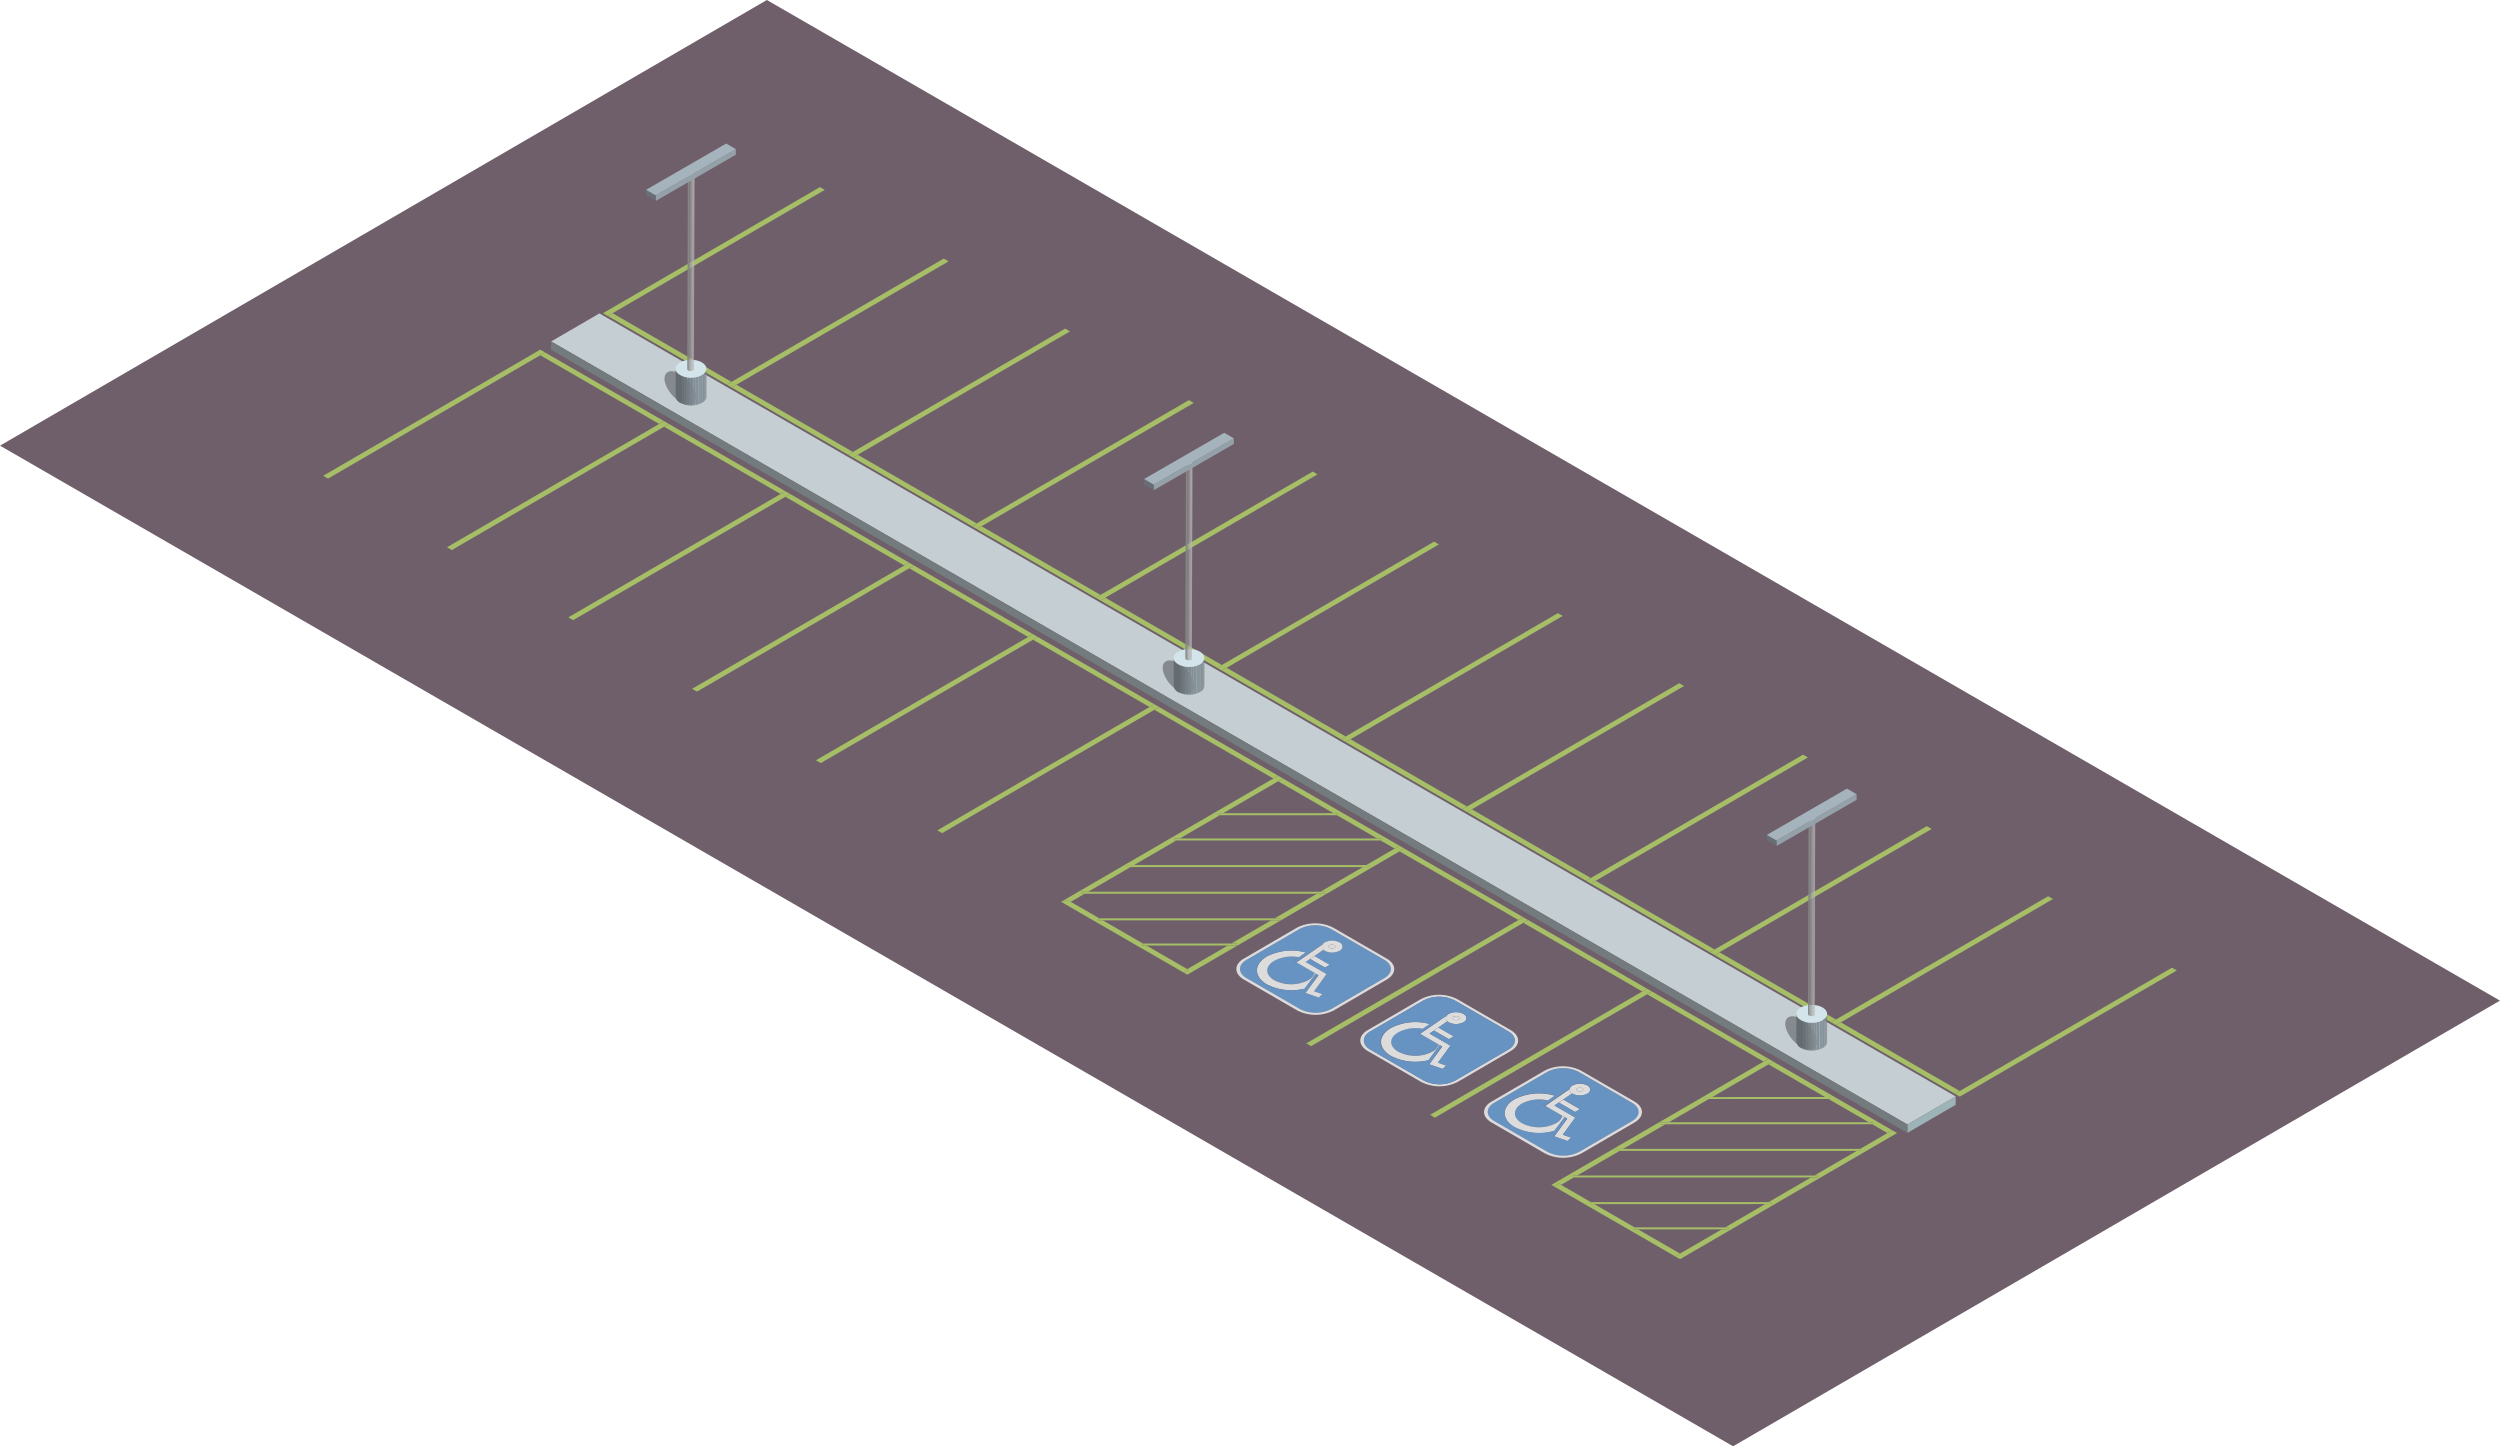 <svg xmlns="http://www.w3.org/2000/svg" xmlns:xlink="http://www.w3.org/1999/xlink" viewBox="0 0 727.64 420.95"><defs><clipPath id="a"><path d="M205.61,107.33l0,8.12a2.24,2.24,0,0,1-1.31,1.82,6.93,6.93,0,0,1-6.33,0,2.24,2.24,0,0,1-1.33-1.84l0-8.12a2.25,2.25,0,0,0,1.32,1.85,7,7,0,0,0,6.34,0A2.25,2.25,0,0,0,205.61,107.33Z" style="fill:none"/></clipPath><clipPath id="b"><path d="M202.19,50.6,202,107.43a.49.49,0,0,1-.29.4,1.53,1.53,0,0,1-1.41,0,.5.5,0,0,1-.29-.41l.16-56.82a.51.51,0,0,0,.3.41,1.54,1.54,0,0,0,1.4,0A.5.5,0,0,0,202.19,50.6Z" style="fill:none"/></clipPath><clipPath id="c"><path d="M531.81,295.09l0,8.12a2.22,2.22,0,0,1-1.3,1.82,7,7,0,0,1-6.34,0,2.25,2.25,0,0,1-1.32-1.85l0-8.12a2.25,2.25,0,0,0,1.32,1.85,7,7,0,0,0,6.34,0A2.2,2.2,0,0,0,531.81,295.09Z" style="fill:none"/></clipPath><clipPath id="d"><path d="M528.39,238.36l-.16,56.83a.49.49,0,0,1-.28.4,1.56,1.56,0,0,1-1.41,0,.49.49,0,0,1-.3-.41l.16-56.83a.49.49,0,0,0,.3.41,1.53,1.53,0,0,0,1.41,0A.47.47,0,0,0,528.39,238.36Z" style="fill:none"/></clipPath><clipPath id="e"><path d="M350.56,191.52l0,8.11a2.25,2.25,0,0,1-1.3,1.83,7,7,0,0,1-6.34,0,2.23,2.23,0,0,1-1.32-1.85l0-8.12a2.25,2.25,0,0,0,1.32,1.85,7,7,0,0,0,6.34,0A2.2,2.2,0,0,0,350.56,191.52Z" style="fill:none"/></clipPath><clipPath id="f"><path d="M347.14,134.79,347,191.61a.48.48,0,0,1-.29.41,1.54,1.54,0,0,1-1.4,0,.51.51,0,0,1-.3-.41l.16-56.83a.49.49,0,0,0,.3.41,1.54,1.54,0,0,0,1.4,0A.48.48,0,0,0,347.14,134.79Z" style="fill:none"/></clipPath></defs><polygon points="727.63 291.24 504.43 420.95 0 129.71 223.2 0 727.63 291.24" style="fill:#6f5f6a"/><path d="M460.54,316.73a.43.43,0,0,1,0,.82,1.59,1.59,0,0,1-1.41,0,.43.43,0,0,1,0-.82A1.53,1.53,0,0,1,460.54,316.73Z" style="fill:#dcdcdc"/><polygon points="359.96 274.63 359.95 275.21 357.34 275.21 333.7 275.21 332.49 275.21 332.49 274.63 332.69 274.63 358.33 274.63 359.96 274.63" style="fill:#a6be66"/><g style="isolation:isolate"><polygon points="389.32 236.69 389.32 237.28 389.12 237.28 355.02 237.28 354.46 237.28 354.46 236.69 356.02 236.69 388.11 236.69 389.32 236.69" style="fill:#a6be66"/><polygon points="402.03 244.04 402.04 244.62 401.83 244.62 342.38 244.62 341.83 244.62 341.82 244.04 343.38 244.04 400.83 244.04 402.03 244.04" style="fill:#a6be66"/><polygon points="372.01 227.4 373.42 226.59 407.32 246.16 405.92 246.98 401.83 244.62 402.04 244.62 402.03 244.04 400.83 244.04 389.12 237.28 389.32 237.28 389.32 236.69 388.11 236.69 372.01 227.4" style="fill:#a6be66"/><polygon points="398.55 251.79 398.56 252.37 396.65 252.37 329.05 252.37 327.78 252.37 327.79 251.79 330.04 251.79 397.64 251.79 398.55 251.79" style="fill:#a6be66"/><polygon points="385.93 259.54 385.92 260.12 383.31 260.12 315.71 260.12 314.8 260.12 314.81 259.54 316.71 259.54 384.31 259.54 385.93 259.54" style="fill:#a6be66"/><polygon points="373.42 226.59 372.01 227.4 356.02 236.69 354.46 236.69 354.46 237.28 355.02 237.28 343.38 244.04 341.82 244.04 341.83 244.62 342.38 244.62 330.04 251.79 327.79 251.79 327.78 252.37 329.05 252.37 316.71 259.54 314.81 259.54 314.8 260.12 315.71 260.12 311.65 262.48 310.58 261.87 309.18 262.68 310.24 263.3 308.83 262.48 370.6 226.59 372 225.77 373.42 226.59" style="fill:#a6be66"/><polygon points="407.34 247.8 408.74 246.98 443.36 266.97 441.95 267.78 407.34 247.8" style="fill:#a6be66"/><polygon points="372.59 267.29 372.59 267.87 369.98 267.87 320.98 267.87 319.78 267.87 319.77 267.29 319.98 267.29 370.97 267.29 372.59 267.29" style="fill:#a6be66"/><path d="M388.44,275.1a.43.43,0,0,1,0,.82,1.59,1.59,0,0,1-1.41,0,.44.44,0,0,1,0-.82A1.55,1.55,0,0,1,388.44,275.1Z" style="fill:#dcdcdc"/><polygon points="387.06 280.81 385.65 281.63 381.31 279.12 382.6 278.23 387.06 280.81" style="fill:#dcdcdc"/><path d="M370.86,279.59a10.89,10.89,0,0,1,7.16-1l-1.46,1,.76.44,5.34,3.08a3.9,3.9,0,0,1-1.91,2.15,10.91,10.91,0,0,1-9.86,0C368.17,283.73,368.15,281.16,370.86,279.59Z" style="fill:#6793c2"/><path d="M370.89,285.3a10.91,10.91,0,0,0,9.86,0,3.9,3.9,0,0,0,1.91-2.15l.35.2-3.22,4.39a15.77,15.77,0,0,1-11-1.21c-3.89-2.25-3.91-5.92,0-8.17a15.72,15.72,0,0,1,11.31-1.13l-2,1.39a10.89,10.89,0,0,0-7.16,1C368.15,281.16,368.17,283.73,370.89,285.3Z" style="fill:#dcdcdc"/><path d="M402.9,279.39c2.53,1.46,2.54,3.84,0,5.3l-15.45,9a10.1,10.1,0,0,1-9.15,0l-15.55-9c-2.53-1.46-2.54-3.84,0-5.3l15.45-9a10.1,10.1,0,0,1,9.15,0ZM380,289l3.87,1.34,1-1-2.38-.82,3.63-5L380,280l1.29-.88,4.34,2.51,1.41-.82-4.46-2.58,2.61-1.8a2.86,2.86,0,0,0,.42.31,4.68,4.68,0,0,0,4.22,0,1.3,1.3,0,0,0,0-2.45,4.64,4.64,0,0,0-4.23,0,1.79,1.79,0,0,0-.74.73l-.12-.06-7.43,5.11-.76-.44,1.46-1,2-1.39a15.72,15.72,0,0,0-11.31,1.13c-3.87,2.25-3.85,5.92,0,8.17a15.77,15.77,0,0,0,11,1.21l3.22-4.39.74.43L380,289" style="fill:#6793c2"/><path d="M403.6,279c2.92,1.68,2.93,4.43,0,6.11l-15.44,9a11.69,11.69,0,0,1-10.56,0l-15.55-9c-2.92-1.68-2.93-4.43,0-6.11l15.44-9a11.69,11.69,0,0,1,10.56,0Zm-16.12,14.68,15.45-9c2.51-1.46,2.5-3.84,0-5.3l-15.55-9a10.1,10.1,0,0,0-9.15,0l-15.45,9c-2.51,1.46-2.5,3.84,0,5.3l15.55,9a10.1,10.1,0,0,0,9.15,0" style="fill:#dcdcdc"/><path d="M389.84,274.29a1.3,1.3,0,0,1,0,2.45,4.68,4.68,0,0,1-4.22,0,2.86,2.86,0,0,1-.42-.31,1.14,1.14,0,0,1-.34-1.41,1.79,1.79,0,0,1,.74-.73A4.64,4.64,0,0,1,389.84,274.29ZM387,275.92a1.59,1.59,0,0,0,1.41,0,.43.43,0,0,0,0-.82,1.55,1.55,0,0,0-1.42,0,.44.44,0,0,0,0,.82" style="fill:#dcdcdc"/><polygon points="345.91 282.26 344.51 283.08 344.15 282.87 310.24 263.3 309.18 262.68 310.58 261.87 311.65 262.48 319.98 267.29 319.77 267.29 319.78 267.87 320.98 267.87 332.69 274.63 332.49 274.63 332.49 275.21 333.7 275.21 345.56 282.06 345.91 282.26" style="fill:#a6be66"/><polygon points="408.74 246.98 407.34 247.8 345.57 283.69 344.15 282.87 344.51 283.08 345.91 282.26 345.56 282.06 357.34 275.21 359.95 275.21 359.96 274.63 358.33 274.63 369.98 267.87 372.59 267.87 372.59 267.29 370.97 267.29 383.31 260.12 385.92 260.12 385.93 259.54 384.31 259.54 396.65 252.37 398.56 252.37 398.55 251.79 397.64 251.79 405.92 246.98 407.32 246.16 408.74 246.98" style="fill:#a6be66"/><polygon points="443.37 268.6 444.77 267.78 479.39 287.77 477.99 288.58 443.37 268.6" style="fill:#a6be66"/><path d="M384.87,275a1.14,1.14,0,0,0,.34,1.41l-2.61,1.8-1.29.89L380,280l6.09,3.52-3.63,5,2.38.82-1,1L380,289l3.79-5.17-.74-.43-.35-.2-5.34-3.08,7.43-5.11Z" style="fill:#dcdcdc"/><path d="M424.51,295.92a.44.44,0,0,1,0,.83,1.56,1.56,0,0,1-1.41,0,.43.43,0,0,1,0-.81A1.58,1.58,0,0,1,424.51,295.92Z" style="fill:#dcdcdc"/><path d="M425.91,295.11a1.29,1.29,0,0,1,0,2.45,4.68,4.68,0,0,1-4.22,0,1.89,1.89,0,0,1-.41-.3,1.15,1.15,0,0,1-.35-1.42,1.85,1.85,0,0,1,.74-.73A4.7,4.7,0,0,1,425.91,295.11Zm-2.81,1.63a1.56,1.56,0,0,0,1.41,0,.44.44,0,0,0,0-.83,1.58,1.58,0,0,0-1.42,0,.43.43,0,0,0,0,.81" style="fill:#dcdcdc"/><polygon points="423.13 301.64 421.72 302.45 417.38 299.95 418.67 299.06 423.13 301.64" style="fill:#dcdcdc"/><polygon points="444.77 267.78 443.37 268.6 381.6 304.49 380.19 303.68 441.95 267.78 443.36 266.97 444.77 267.78" style="fill:#a6be66"/><path d="M406.93,300.41a10.83,10.83,0,0,1,7.16-1l-1.46,1,.76.44,5.34,3.09a3.88,3.88,0,0,1-1.91,2.14,10.85,10.85,0,0,1-9.86,0C404.24,304.55,404.22,302,406.93,300.41Z" style="fill:#6793c2"/><polygon points="479.4 289.4 480.8 288.58 514.71 308.16 513.31 308.98 479.4 289.4" style="fill:#a6be66"/><path d="M407,306.12a10.85,10.85,0,0,0,9.86,0,3.88,3.88,0,0,0,1.91-2.14l.35.2-3.22,4.38a15.72,15.72,0,0,1-11-1.21c-3.89-2.25-3.91-5.91,0-8.16a15.67,15.67,0,0,1,11.31-1.13l-.22.14-1.81,1.25a10.83,10.83,0,0,0-7.16,1C404.22,302,404.24,304.55,407,306.12Z" style="fill:#dcdcdc"/><path d="M420.94,295.84a1.15,1.15,0,0,0,.35,1.42l-2.62,1.8-1.29.89-1.29.88,6.09,3.52-3.64,4.95,2.38.82-1,1L416,309.77l3.79-5.16-.74-.43-.35-.2-5.34-3.09,7.43-5.11Z" style="fill:#dcdcdc"/><path d="M439.67,299.8c2.92,1.69,2.93,4.44,0,6.12l-15.44,9a11.69,11.69,0,0,1-10.56,0l-15.55-9c-2.91-1.68-2.93-4.43,0-6.12l15.45-9a11.61,11.61,0,0,1,10.55,0Zm-16.12,14.69,15.45-9c2.51-1.46,2.5-3.84,0-5.3l-15.55-9a10,10,0,0,0-9.15,0l-15.44,9c-2.52,1.46-2.51,3.84,0,5.3l15.54,9a10.1,10.1,0,0,0,9.15,0" style="fill:#dcdcdc"/><path d="M461.94,315.91a1.3,1.3,0,0,1,0,2.45,4.65,4.65,0,0,1-4.22,0l-.15-.09a1.37,1.37,0,0,1-.72-1.31,1.59,1.59,0,0,1,.86-1A4.65,4.65,0,0,1,461.94,315.91Zm-2.81,1.64a1.59,1.59,0,0,0,1.41,0,.43.43,0,0,0,0-.82,1.53,1.53,0,0,0-1.41,0,.43.43,0,0,0,0,.82" style="fill:#dcdcdc"/><polygon points="532.38 319.29 532.38 319.87 532.18 319.87 497.37 319.87 496.47 319.87 496.46 319.3 498.37 319.3 531.18 319.29 532.38 319.29" style="fill:#a6be66"/><polygon points="459.87 322.85 458.46 323.67 453.72 320.93 455.01 320.04 459.87 322.85" style="fill:#dcdcdc"/><polygon points="480.8 288.58 479.4 289.4 417.63 325.3 416.22 324.48 477.99 288.58 479.39 287.77 480.8 288.58" style="fill:#a6be66"/><polygon points="545.1 326.64 545.1 327.22 544.9 327.22 484.74 327.22 483.13 327.22 483.13 326.64 485.73 326.64 543.89 326.64 545.1 326.64" style="fill:#a6be66"/><path d="M443,321.21a11,11,0,0,1,7.59-.87L449,321.43l.76.44,5,2.91a3.92,3.92,0,0,1-1.92,2.15,10.91,10.91,0,0,1-9.86,0C440.26,325.35,440.25,322.79,443,321.21Z" style="fill:#6793c2"/><polygon points="516.12 308.98 550.75 328.97 549.34 329.78 544.9 327.21 545.1 327.21 545.1 326.63 543.89 326.63 532.18 319.87 532.38 319.87 532.38 319.29 531.18 319.29 514.72 309.79 516.12 308.98" style="fill:#a6be66"/><path d="M443,326.93a10.91,10.91,0,0,0,9.86,0,3.92,3.92,0,0,0,1.92-2.15l.65.38-3,4a15.76,15.76,0,0,1-11.56-1.06c-3.9-2.25-3.91-5.91,0-8.16a15.77,15.77,0,0,1,11.7-1l-.34.24-1.65,1.13a11,11,0,0,0-7.59.87C440.25,322.79,440.26,325.35,443,326.93Z" style="fill:#dcdcdc"/><path d="M456.86,317a1.37,1.37,0,0,0,.72,1.31L455,320l-1.29.89-1.29.88,6.09,3.51-3.64,5,2.38.82-1,1-3.87-1.34,3.79-5.16-.74-.43-.65-.38-5-2.91Z" style="fill:#dcdcdc"/><polygon points="541.62 334.39 541.63 334.96 540.42 334.96 471.4 334.97 469.8 334.97 469.8 334.39 472.4 334.39 541.41 334.39 541.62 334.39" style="fill:#a6be66"/><path d="M475,321c2.53,1.47,2.55,3.85,0,5.31l-15.44,9a10.13,10.13,0,0,1-9.16,0l-15.54-9c-2.53-1.46-2.55-3.84,0-5.3l15.44-9a10.13,10.13,0,0,1,9.16,0Zm-22.63,9.74,3.87,1.34,1-1-2.38-.82,3.64-5-6.09-3.51,1.29-.88,4.74,2.74,1.41-.82L455,320l2.57-1.77.15.09a4.65,4.65,0,0,0,4.22,0,1.3,1.3,0,0,0,0-2.45,4.65,4.65,0,0,0-4.22,0,1.59,1.59,0,0,0-.86,1l-7.13,4.91-.76-.44,1.58-1.09,2-1.37a15.77,15.77,0,0,0-11.7,1c-3.87,2.25-3.86,5.91,0,8.16a15.76,15.76,0,0,0,11.56,1.06l3-4,.74.43-3.79,5.16" style="fill:#6793c2"/><path d="M475.7,320.6c2.92,1.69,2.94,4.44,0,6.12l-15.45,9a11.69,11.69,0,0,1-10.56,0l-15.54-9c-2.93-1.68-2.94-4.43,0-6.11l15.45-9a11.66,11.66,0,0,1,10.56,0Zm-16.11,14.69,15.44-9c2.52-1.46,2.5-3.84,0-5.31l-15.54-9a10.13,10.13,0,0,0-9.16,0l-15.44,9c-2.52,1.46-2.5,3.84,0,5.3l15.54,9a10.13,10.13,0,0,0,9.16,0" style="fill:#dcdcdc"/><polygon points="528.99 342.14 528.99 342.71 527.09 342.71 458.07 342.71 457.87 342.71 457.87 342.14 459.06 342.14 528.08 342.14 528.99 342.14" style="fill:#a6be66"/><polygon points="516.12 308.98 514.72 309.79 498.37 319.3 496.46 319.3 496.47 319.87 497.37 319.87 485.73 326.64 483.13 326.64 483.13 327.22 484.74 327.22 472.4 334.39 469.8 334.39 469.8 334.97 471.4 334.97 459.06 342.14 457.87 342.14 457.87 342.71 458.07 342.71 454.36 344.87 453.65 344.47 452.25 345.28 452.95 345.69 451.54 344.87 513.31 308.98 514.71 308.16 516.12 308.98" style="fill:#a6be66"/><polygon points="515.66 349.89 515.65 350.46 513.75 350.46 464.05 350.47 462.84 350.47 462.84 349.89 463.04 349.89 514.74 349.89 515.66 349.89" style="fill:#a6be66"/><polygon points="503.02 357.23 503.02 357.81 501.12 357.81 476.76 357.81 475.56 357.81 475.56 357.23 475.76 357.23 502.11 357.23 503.02 357.23" style="fill:#a6be66"/><polygon points="488.98 364.86 487.57 365.68 452.95 345.69 452.25 345.28 453.65 344.47 454.36 344.87 463.04 349.89 462.84 349.89 462.84 350.47 464.05 350.47 475.76 357.23 475.56 357.23 475.56 357.81 476.76 357.81 488.98 364.86" style="fill:#a6be66"/><polygon points="552.16 329.78 488.99 366.49 487.57 365.68 488.98 364.86 501.12 357.81 503.02 357.81 503.02 357.23 502.11 357.23 513.75 350.46 515.65 350.46 515.66 349.89 514.74 349.89 527.09 342.71 528.99 342.71 528.99 342.14 528.08 342.14 540.42 334.96 541.63 334.96 541.62 334.39 541.41 334.39 549.34 329.78 550.75 328.97 552.16 329.78" style="fill:#a6be66"/></g><polygon points="335.98 206.6 337.38 205.78 372 225.77 370.6 226.59 335.98 206.6" style="fill:#a6be66"/><polygon points="300.66 186.2 302.06 185.39 335.97 204.97 334.57 205.78 300.66 186.2" style="fill:#a6be66"/><g style="isolation:isolate"><polygon points="228.59 144.6 229.99 143.78 264.62 163.77 263.21 164.59 228.59 144.6" style="fill:#a6be66"/><polygon points="229.99 143.78 228.59 144.6 166.82 180.49 165.41 179.68 227.18 143.78 228.58 142.97 229.99 143.78" style="fill:#a6be66"/><polygon points="266.03 164.59 264.63 165.4 202.86 201.3 201.44 200.48 263.21 164.59 264.62 163.77 266.03 164.59" style="fill:#a6be66"/></g><g style="isolation:isolate"><polygon points="264.63 165.4 266.03 164.59 300.65 184.57 299.25 185.39 264.63 165.4" style="fill:#a6be66"/><polygon points="302.06 185.39 300.66 186.2 238.89 222.1 237.48 221.28 299.25 185.39 300.65 184.57 302.06 185.39" style="fill:#a6be66"/></g><polygon points="193.27 124.2 194.67 123.39 228.58 142.97 227.18 143.78 193.27 124.2" style="fill:#a6be66"/><polygon points="158.64 102.58 157.24 103.4 95.47 139.3 94.06 138.48 157.23 101.77 158.64 102.58" style="fill:#a6be66"/><polygon points="194.67 123.39 193.27 124.2 131.5 160.1 130.09 159.28 191.86 123.39 193.26 122.57 194.67 123.39" style="fill:#a6be66"/><polygon points="157.24 103.4 158.64 102.58 193.26 122.57 191.86 123.39 157.24 103.4" style="fill:#a6be66"/><polygon points="337.38 205.78 335.98 206.6 274.21 242.49 272.8 241.68 334.57 205.78 335.97 204.97 337.38 205.78" style="fill:#a6be66"/><path d="M439,300.21c2.53,1.46,2.54,3.84,0,5.3l-15.45,9a10.1,10.1,0,0,1-9.15,0l-15.54-9c-2.54-1.46-2.55-3.84,0-5.3l15.44-9a10,10,0,0,1,9.15,0ZM416,309.77l3.87,1.34,1-1-2.38-.82,3.64-4.95-6.09-3.52,1.29-.88,4.34,2.5,1.41-.81-4.46-2.58,2.62-1.8a1.89,1.89,0,0,0,.41.3,4.68,4.68,0,0,0,4.22,0,1.29,1.29,0,0,0,0-2.45,4.7,4.7,0,0,0-4.23,0,1.85,1.85,0,0,0-.74.73l-.12-.06-7.43,5.11-.76-.44,1.46-1,2-1.39a15.67,15.67,0,0,0-11.31,1.13c-3.87,2.25-3.85,5.91,0,8.16a15.72,15.72,0,0,0,11,1.21l3.22-4.38.74.43L416,309.77" style="fill:#6793c2"/><g style="isolation:isolate"><polygon points="240.06 55.27 178.29 91.16 176.89 91.98 175.48 91.16 176.88 90.35 238.65 54.45 240.06 55.27" style="fill:#a6be66"/><polygon points="276.09 76.07 214.33 111.97 212.92 112.78 211.51 111.97 212.91 111.15 274.68 75.26 276.09 76.07" style="fill:#a6be66"/><polygon points="311.42 96.46 249.65 132.36 248.24 133.18 246.83 132.36 248.24 131.54 310 95.65 311.42 96.46" style="fill:#a6be66"/><polygon points="347.45 117.27 285.68 153.16 284.28 153.98 282.87 153.16 284.27 152.35 346.04 116.45 347.45 117.27" style="fill:#a6be66"/><polygon points="383.48 138.07 321.71 173.97 320.31 174.78 318.9 173.97 320.3 173.15 382.07 137.26 383.48 138.07" style="fill:#a6be66"/><polygon points="418.8 158.46 357.03 194.36 355.63 195.18 354.22 194.36 355.62 193.55 417.39 157.65 418.8 158.46" style="fill:#a6be66"/><polygon points="454.84 179.27 393.07 215.16 391.67 215.98 390.25 215.16 391.66 214.35 453.43 178.45 454.84 179.27" style="fill:#a6be66"/><polygon points="490.16 199.66 428.39 235.56 426.99 236.38 425.57 235.56 426.98 234.74 488.75 198.85 490.16 199.66" style="fill:#a6be66"/><polygon points="526.19 220.47 464.42 256.36 463.02 257.18 461.61 256.36 463.01 255.55 524.78 219.65 526.19 220.47" style="fill:#a6be66"/><polygon points="562.22 241.27 500.45 277.16 499.05 277.98 497.64 277.16 499.04 276.35 560.81 240.45 562.22 241.27" style="fill:#a6be66"/><polygon points="570.4 317.55 569 318.36 175.48 91.16 176.88 90.35 175.48 91.16 176.89 91.98 178.29 91.16 212.91 111.15 211.51 111.97 212.92 112.78 214.33 111.97 248.24 131.54 246.83 132.36 248.24 133.18 249.65 132.36 284.27 152.35 282.87 153.16 284.28 153.98 285.68 153.16 320.3 173.15 318.9 173.97 320.31 174.78 321.71 173.97 355.62 193.55 354.22 194.36 355.63 195.18 357.03 194.36 391.66 214.35 390.25 215.16 391.67 215.98 393.07 215.16 426.98 234.74 425.57 235.56 426.99 236.38 428.39 235.56 463.01 255.55 461.61 256.36 463.02 257.18 464.42 256.36 499.04 276.35 497.64 277.16 499.05 277.98 500.45 277.16 534.36 296.74 532.96 297.56 534.37 298.37 535.78 297.56 570.4 317.55" style="fill:#a6be66"/></g><polygon points="597.54 261.66 535.78 297.56 534.37 298.37 532.96 297.56 534.36 296.74 596.13 260.85 597.54 261.66" style="fill:#a6be66"/><polygon points="633.58 282.46 570.41 319.18 569.7 318.77 569 318.36 570.4 317.55 632.17 281.65 633.58 282.46" style="fill:#a6be66"/><g style="isolation:isolate"><polygon points="569.21 319.13 555.17 327.29 160.42 99.38 174.46 91.22 569.21 319.13" style="fill:#c5cfd3"/><polygon points="569.21 319.13 569.21 321.56 555.16 329.73 555.17 327.29 569.21 319.13" style="fill:#9cb3b7"/><polygon points="555.17 327.29 555.16 329.73 160.41 101.82 160.42 99.38 555.17 327.29" style="fill:#737b7f"/></g><g style="opacity:0.4"><path d="M198,108.81c2.54,1.47,4.59,4.48,4.59,6.72s-2.07,2.87-4.61,1.4-4.59-4.47-4.58-6.7S195.48,107.35,198,108.81Z" style="fill:#242424"/></g><g style="isolation:isolate"><g style="isolation:isolate"><g style="clip-path:url(#a)"><g style="isolation:isolate"><path d="M205.61,107.33l0,8.12v0l0-8.12v0" style="fill:#6f797e"/><path d="M205.61,107.37l0,8.12,0,.26,0-8.12a1.15,1.15,0,0,0,0-.26" style="fill:#737d83"/><path d="M205.58,107.63l0,8.12a2.41,2.41,0,0,1-.08.25l0-8.12a2.33,2.33,0,0,0,.07-.25" style="fill:#778187"/><path d="M205.51,107.88l0,8.12a1.51,1.51,0,0,1-.12.26l0-8.12.12-.26" style="fill:#7b858c"/><path d="M205.39,108.14l0,8.12a1.51,1.51,0,0,1-.18.26l0-8.12a1.51,1.51,0,0,0,.18-.26" style="fill:#7f8990"/><path d="M205.21,108.4l0,8.12a2.52,2.52,0,0,1-.27.3l0-8.12a2,2,0,0,0,.28-.3" style="fill:#838d94"/><path d="M204.93,108.7l0,8.12a3.66,3.66,0,0,1-.57.42l0-8.12a3.24,3.24,0,0,0,.57-.42" style="fill:#869299"/><path d="M204.36,109.12l0,8.12-.06,0a4.86,4.86,0,0,1-1,.44l0-8.12a5.81,5.81,0,0,0,1-.43l.05,0" style="fill:#8a969d"/><path d="M203.33,109.59l0,8.12c-.27.08-.55.15-.85.21l0-8.12a6.21,6.21,0,0,0,.85-.21" style="fill:#869299"/><path d="M202.48,109.8l0,8.12-.57.08,0-8.12.57-.08" style="fill:#838d94"/><path d="M201.91,109.88l0,8.12-.49,0,0-8.12.5,0" style="fill:#7f8990"/><path d="M201.41,109.91l0,8.12h-.46l0-8.12a3.53,3.53,0,0,0,.46,0" style="fill:#7b858c"/><path d="M201,109.91l0,8.12-.45,0,0-8.12.44,0" style="fill:#778187"/><path d="M200.51,109.89l0,8.12-.43-.05,0-8.12.44,0" style="fill:#737d83"/><path d="M200.07,109.84l0,8.12-.45-.08,0-8.12.44.08" style="fill:#6f797e"/><path d="M199.63,109.76l0,8.12-.46-.11,0-8.12.47.11" style="fill:#6c747a"/><path d="M199.16,109.65l0,8.12-.55-.19,0-8.11c.17.06.35.13.54.18" style="fill:#687076"/><path d="M198.62,109.47l0,8.11a4.21,4.21,0,0,1-.64-.31,2.24,2.24,0,0,1-1.33-1.84l0-8.12a2.25,2.25,0,0,0,1.32,1.85,5.59,5.59,0,0,0,.65.31" style="fill:#646c71"/></g></g></g><ellipse cx="201.13" cy="107.32" rx="2.6" ry="4.48" transform="translate(93.24 308.14) rotate(-89.84)" style="fill:#d3e4ea"/></g><g style="isolation:isolate"><ellipse cx="201.2" cy="50.6" rx="0.58" ry="0.99" transform="matrix(0, -1, 1, 0, 150.03, 251.65)" style="fill:#dcdcdc"/><g style="isolation:isolate"><g style="clip-path:url(#b)"><g style="isolation:isolate"><polyline points="202.19 50.6 202.03 107.43 202.03 107.44 202.19 50.61 202.19 50.6" style="fill:#949494"/><path d="M202.19,50.61,202,107.44a.13.13,0,0,1,0,.06l.16-56.83a.13.13,0,0,0,0-.06" style="fill:#999"/><path d="M202.18,50.67,202,107.5s0,0,0,0l.16-56.82s0,0,0-.06" style="fill:#9e9e9e"/><path d="M202.17,50.73,202,107.55l0,.06.16-56.83,0-.05" style="fill:#a3a3a3"/><path d="M202.14,50.78,202,107.61l0,.06.16-56.83a.21.21,0,0,0,0-.06" style="fill:#a8a8a8"/><path d="M202.1,50.84l-.16,56.83-.06.07L202,50.91l.06-.07" style="fill:#adadad"/><path d="M202,50.91l-.16,56.83-.13.09L201.91,51l.13-.09" style="fill:#b3b3b3"/><path d="M201.91,51l-.16,56.83h0a.88.88,0,0,1-.22.1l.16-56.83a.73.73,0,0,0,.22-.09h0" style="fill:#b8b8b8"/><path d="M201.68,51.1l-.16,56.83-.19,0,.17-56.83.18,0" style="fill:#b3b3b3"/><path d="M201.5,51.15,201.33,108l-.12,0,.16-56.83.13,0" style="fill:#adadad"/><path d="M201.37,51.17,201.21,108h-.11l.16-56.82h.11" style="fill:#a8a8a8"/><path d="M201.26,51.18,201.1,108H201l.16-56.82h.1" style="fill:#a3a3a3"/><path d="M201.16,51.18,201,108h-.1l.16-56.83h.1" style="fill:#9e9e9e"/><path d="M201.06,51.17,200.9,108h-.1L201,51.16h.1" style="fill:#999"/><path d="M201,51.16,200.8,108l-.1,0,.17-56.83.09,0" style="fill:#949494"/><path d="M200.87,51.14,200.7,108l-.1,0,.16-56.82.11,0" style="fill:#8f8f8f"/><path d="M200.76,51.12l-.16,56.82-.12,0,.16-56.82.12,0" style="fill:#8a8a8a"/><path d="M200.64,51.08l-.16,56.82-.15-.07a.5.5,0,0,1-.29-.41l.16-56.82a.51.51,0,0,0,.3.41l.14.07" style="fill:#858585"/></g></g></g></g><g style="isolation:isolate"><polygon points="214.17 43.41 214.18 45.03 190.86 58.49 190.85 56.87 214.17 43.41" style="fill:#94a1a9"/><polygon points="190.86 58.49 188.05 56.86 188.05 55.24 190.85 56.87 190.86 58.49" style="fill:#676f75"/><polygon points="190.85 56.87 188.05 55.24 211.36 41.78 214.17 43.41 190.85 56.87" style="fill:#a5b3bc"/></g><g style="opacity:0.4"><path d="M524.22,296.57c2.53,1.47,4.58,4.47,4.58,6.71s-2.07,2.87-4.61,1.41-4.58-4.46-4.58-6.71S521.68,295.11,524.22,296.57Z" style="fill:#242424"/></g><g style="isolation:isolate"><g style="isolation:isolate"><g style="clip-path:url(#c)"><g style="isolation:isolate"><path d="M531.81,295.09l0,8.12v0l0-8.12v0" style="fill:#6f797e"/><path d="M531.81,295.13l0,8.12a1.07,1.07,0,0,1,0,.25l0-8.11a1.22,1.22,0,0,0,0-.26" style="fill:#737d83"/><path d="M531.78,295.39l0,8.11a2.5,2.5,0,0,1-.07.26l0-8.12a1.36,1.36,0,0,0,.07-.25" style="fill:#778187"/><path d="M531.71,295.64l0,8.12a1.42,1.42,0,0,1-.12.25l0-8.12a1.42,1.42,0,0,0,.12-.25" style="fill:#7b858c"/><path d="M531.59,295.89l0,8.12a2.11,2.11,0,0,1-.18.27l0-8.12a2.11,2.11,0,0,0,.18-.27" style="fill:#7f8990"/><path d="M531.41,296.16l0,8.12a3.84,3.84,0,0,1-.28.3l0-8.12a2.56,2.56,0,0,0,.28-.3" style="fill:#838d94"/><path d="M531.13,296.46l0,8.12a3.24,3.24,0,0,1-.57.42l0-8.12a3.56,3.56,0,0,0,.56-.42" style="fill:#869299"/><path d="M530.57,296.88l0,8.12,0,0a5.1,5.1,0,0,1-1,.43l0-8.12a5.1,5.1,0,0,0,1-.43l.06,0" style="fill:#8a969d"/><path d="M529.53,297.34l0,8.12a5.86,5.86,0,0,1-.85.21l0-8.12a5.86,5.86,0,0,0,.85-.21" style="fill:#869299"/><path d="M528.68,297.55l0,8.12a5.58,5.58,0,0,1-.57.08l0-8.12a5.58,5.58,0,0,0,.57-.08" style="fill:#838d94"/><path d="M528.11,297.63l0,8.12a4.19,4.19,0,0,1-.5,0l0-8.11.5,0" style="fill:#7f8990"/><path d="M527.61,297.67l0,8.11h-.46l0-8.12h.46" style="fill:#7b858c"/><path d="M527.15,297.67l0,8.12-.44,0,0-8.11.44,0" style="fill:#778187"/><path d="M526.71,297.65l0,8.11a3.29,3.29,0,0,1-.44-.05l0-8.11.43,0" style="fill:#737d83"/><path d="M526.28,297.6l0,8.11-.44-.07,0-8.12.45.08" style="fill:#6f797e"/><path d="M525.83,297.52l0,8.12c-.16,0-.32-.07-.47-.12l0-8.12a4.05,4.05,0,0,0,.47.12" style="fill:#6c747a"/><path d="M525.36,297.4l0,8.12a4.27,4.27,0,0,1-.54-.18l0-8.12a4.88,4.88,0,0,0,.54.18" style="fill:#687076"/><path d="M524.82,297.22l0,8.12a4.33,4.33,0,0,1-.65-.31,2.25,2.25,0,0,1-1.32-1.85l0-8.12a2.25,2.25,0,0,0,1.32,1.85,4.85,4.85,0,0,0,.65.31" style="fill:#646c71"/></g></g></g><ellipse cx="527.33" cy="295.08" rx="2.6" ry="4.48" transform="translate(230.76 821.57) rotate(-89.84)" style="fill:#d3e4ea"/></g><g style="isolation:isolate"><ellipse cx="527.4" cy="238.36" rx="0.58" ry="0.99" transform="translate(287.55 765.08) rotate(-89.84)" style="fill:#dcdcdc"/><g style="isolation:isolate"><g style="clip-path:url(#d)"><g style="isolation:isolate"><polyline points="528.39 238.36 528.23 295.19 528.23 295.19 528.39 238.37 528.39 238.36" style="fill:#949494"/><path d="M528.39,238.37l-.16,56.82v.06l.16-56.82v-.06" style="fill:#999"/><path d="M528.39,238.43l-.16,56.82s0,0,0,.06l.16-56.83s0,0,0,0" style="fill:#9e9e9e"/><path d="M528.37,238.48l-.16,56.83,0,.06.17-56.83s0,0,0-.06" style="fill:#a3a3a3"/><path d="M528.35,238.54l-.17,56.83a.1.1,0,0,1,0,.05l.17-56.82,0-.06" style="fill:#a8a8a8"/><path d="M528.31,238.6l-.17,56.82a.13.13,0,0,1-.06.07l.16-56.83.07-.06" style="fill:#adadad"/><path d="M528.24,238.66l-.16,56.83-.12.09.16-56.82a.4.4,0,0,0,.12-.1" style="fill:#b3b3b3"/><path d="M528.12,238.76,528,295.58h0l-.22.1.16-56.83.22-.1h0" style="fill:#b8b8b8"/><path d="M527.89,238.86l-.16,56.83-.19,0,.16-56.82.19,0" style="fill:#b3b3b3"/><path d="M527.7,238.91l-.16,56.82-.13,0,.16-56.83h.13" style="fill:#adadad"/><path d="M527.57,238.92l-.16,56.83h-.11l.16-56.83h.11" style="fill:#a8a8a8"/><path d="M527.46,238.93l-.16,56.83h-.1l.16-56.83h.1" style="fill:#a3a3a3"/><path d="M527.36,238.93l-.16,56.83h-.1l.16-56.82h.1" style="fill:#9e9e9e"/><path d="M527.26,238.93l-.16,56.82H527l.16-56.82h.09" style="fill:#999"/><path d="M527.17,238.92,527,295.74h-.1l.16-56.83.1,0" style="fill:#949494"/><path d="M527.07,238.9l-.16,56.83-.11,0,.17-56.83.1,0" style="fill:#8f8f8f"/><path d="M527,238.87l-.17,56.83-.12,0,.16-56.83.13,0" style="fill:#8a8a8a"/><path d="M526.84,238.83l-.16,56.83-.14-.07a.49.49,0,0,1-.3-.41l.16-56.83a.49.49,0,0,0,.3.41l.14.07" style="fill:#858585"/></g></g></g></g><g style="isolation:isolate"><polygon points="540.38 231.16 540.38 232.79 517.06 246.25 517.06 244.63 540.38 231.16" style="fill:#94a1a9"/><polygon points="517.06 246.25 514.26 244.62 514.25 243 517.06 244.63 517.06 246.25" style="fill:#676f75"/><polygon points="517.06 244.63 514.25 243 537.57 229.53 540.38 231.16 517.06 244.63" style="fill:#a5b3bc"/></g><g style="opacity:0.4"><path d="M343,193c2.54,1.46,4.59,4.47,4.58,6.71s-2.06,2.87-4.6,1.41-4.58-4.47-4.58-6.71S340.43,191.53,343,193Z" style="fill:#242424"/></g><g style="isolation:isolate"><g style="isolation:isolate"><g style="clip-path:url(#e)"><g style="isolation:isolate"><path d="M350.56,191.52l0,8.11v0l0-8.11v0" style="fill:#6f797e"/><path d="M350.56,191.56l0,8.11,0,.26,0-8.12a1.07,1.07,0,0,0,0-.25" style="fill:#737d83"/><path d="M350.53,191.81l0,8.12a1.82,1.82,0,0,1-.07.25l0-8.11a2.5,2.5,0,0,0,.07-.26" style="fill:#778187"/><path d="M350.46,192.07l0,8.11-.12.26,0-8.12a1.42,1.42,0,0,0,.12-.25" style="fill:#7b858c"/><path d="M350.34,192.32l0,8.12-.18.27,0-8.12a2.11,2.11,0,0,0,.18-.27" style="fill:#7f8990"/><path d="M350.16,192.59l0,8.12a2.54,2.54,0,0,1-.28.29l0-8.11a2.56,2.56,0,0,0,.28-.3" style="fill:#838d94"/><path d="M349.88,192.89l0,8.11a3.24,3.24,0,0,1-.57.42l0-8.11a3.83,3.83,0,0,0,.57-.42" style="fill:#869299"/><path d="M349.31,193.31l0,8.11-.05,0a5.81,5.81,0,0,1-1,.43l0-8.12a5.1,5.1,0,0,0,1-.43l.05,0" style="fill:#8a969d"/><path d="M348.28,193.77l0,8.12a6.21,6.21,0,0,1-.85.21l0-8.12a5.86,5.86,0,0,0,.85-.21" style="fill:#869299"/><path d="M347.43,194l0,8.12-.58.08,0-8.12a5.58,5.58,0,0,0,.57-.08" style="fill:#838d94"/><path d="M346.86,194.06l0,8.12a4,4,0,0,1-.49,0l0-8.12a4.19,4.19,0,0,0,.5,0" style="fill:#7f8990"/><path d="M346.36,194.09l0,8.12h-.46l0-8.11h.46" style="fill:#7b858c"/><path d="M345.9,194.1l0,8.11-.44,0,0-8.12.44,0" style="fill:#778187"/><path d="M345.46,194.07l0,8.12-.44-.05,0-8.12.44,0" style="fill:#737d83"/><path d="M345,194l0,8.12-.44-.08,0-8.11.44.07" style="fill:#6f797e"/><path d="M344.58,194l0,8.11-.47-.11,0-8.12c.15,0,.31.08.47.12" style="fill:#6c747a"/><path d="M344.11,193.83l0,8.12a5.05,5.05,0,0,1-.55-.18l0-8.12a4.27,4.27,0,0,0,.54.18" style="fill:#687076"/><path d="M343.57,193.65l0,8.12a6.31,6.31,0,0,1-.64-.31,2.23,2.23,0,0,1-1.32-1.85l0-8.12a2.25,2.25,0,0,0,1.32,1.85,4.33,4.33,0,0,0,.65.31" style="fill:#646c71"/></g></g></g><ellipse cx="346.08" cy="191.5" rx="2.6" ry="4.48" transform="translate(153.6 537.04) rotate(-89.84)" style="fill:#d3e4ea"/></g><g style="isolation:isolate"><ellipse cx="346.15" cy="134.78" rx="0.58" ry="0.99" transform="translate(210.38 480.55) rotate(-89.84)" style="fill:#dcdcdc"/><g style="isolation:isolate"><g style="clip-path:url(#f)"><g style="isolation:isolate"><polyline points="347.14 134.79 346.98 191.61 346.98 191.62 347.14 134.79 347.14 134.79" style="fill:#949494"/><path d="M347.14,134.8,347,191.62a.13.13,0,0,1,0,.06l.17-56.83v0" style="fill:#999"/><path d="M347.14,134.85,347,191.68a.13.13,0,0,1,0,.06l.16-56.83,0-.06" style="fill:#9e9e9e"/><path d="M347.12,134.91,347,191.74l0,0,.16-56.82,0-.06" style="fill:#a3a3a3"/><path d="M347.09,135l-.16,56.82a.21.21,0,0,1,0,.06l.16-56.82,0-.06" style="fill:#a8a8a8"/><path d="M347.05,135l-.16,56.82-.06.07.16-56.83s.05,0,.06-.06" style="fill:#adadad"/><path d="M347,135.09l-.16,56.83-.12.09.16-56.83a.54.54,0,0,0,.12-.09" style="fill:#b3b3b3"/><path d="M346.87,135.18,346.71,192h0a.73.73,0,0,1-.22.09l.17-56.82a1.36,1.36,0,0,0,.21-.1h0" style="fill:#b8b8b8"/><path d="M346.64,135.29l-.17,56.82-.18,0,.16-56.83.19,0" style="fill:#b3b3b3"/><path d="M346.45,135.33l-.16,56.83-.13,0,.16-56.83.13,0" style="fill:#adadad"/><path d="M346.32,135.35l-.16,56.83h-.11l.16-56.83h.11" style="fill:#a8a8a8"/><path d="M346.21,135.36l-.16,56.83H346l.16-56.83h.1" style="fill:#a3a3a3"/><path d="M346.11,135.36,346,192.19h-.1l.16-56.83h.1" style="fill:#9e9e9e"/><path d="M346,135.35l-.16,56.83h-.09l.16-56.83H346" style="fill:#999"/><path d="M345.92,135.34l-.16,56.83-.1,0,.16-56.82h.1" style="fill:#949494"/><path d="M345.82,135.33l-.16,56.82-.11,0,.16-56.83.11,0" style="fill:#8f8f8f"/><path d="M345.71,135.3l-.16,56.83-.12,0,.16-56.83.12,0" style="fill:#8a8a8a"/><path d="M345.59,135.26l-.16,56.83-.14-.07a.51.51,0,0,1-.3-.41l.16-56.83a.49.49,0,0,0,.3.41l.14.07" style="fill:#858585"/></g></g></g></g><g style="isolation:isolate"><polygon points="359.12 127.59 359.13 129.21 335.81 142.68 335.81 141.05 359.12 127.59" style="fill:#94a1a9"/><polygon points="335.81 142.68 333 141.04 333 139.42 335.81 141.05 335.81 142.68" style="fill:#676f75"/><polygon points="335.81 141.05 333 139.42 356.32 125.96 359.12 127.59 335.81 141.05" style="fill:#a5b3bc"/></g></svg>